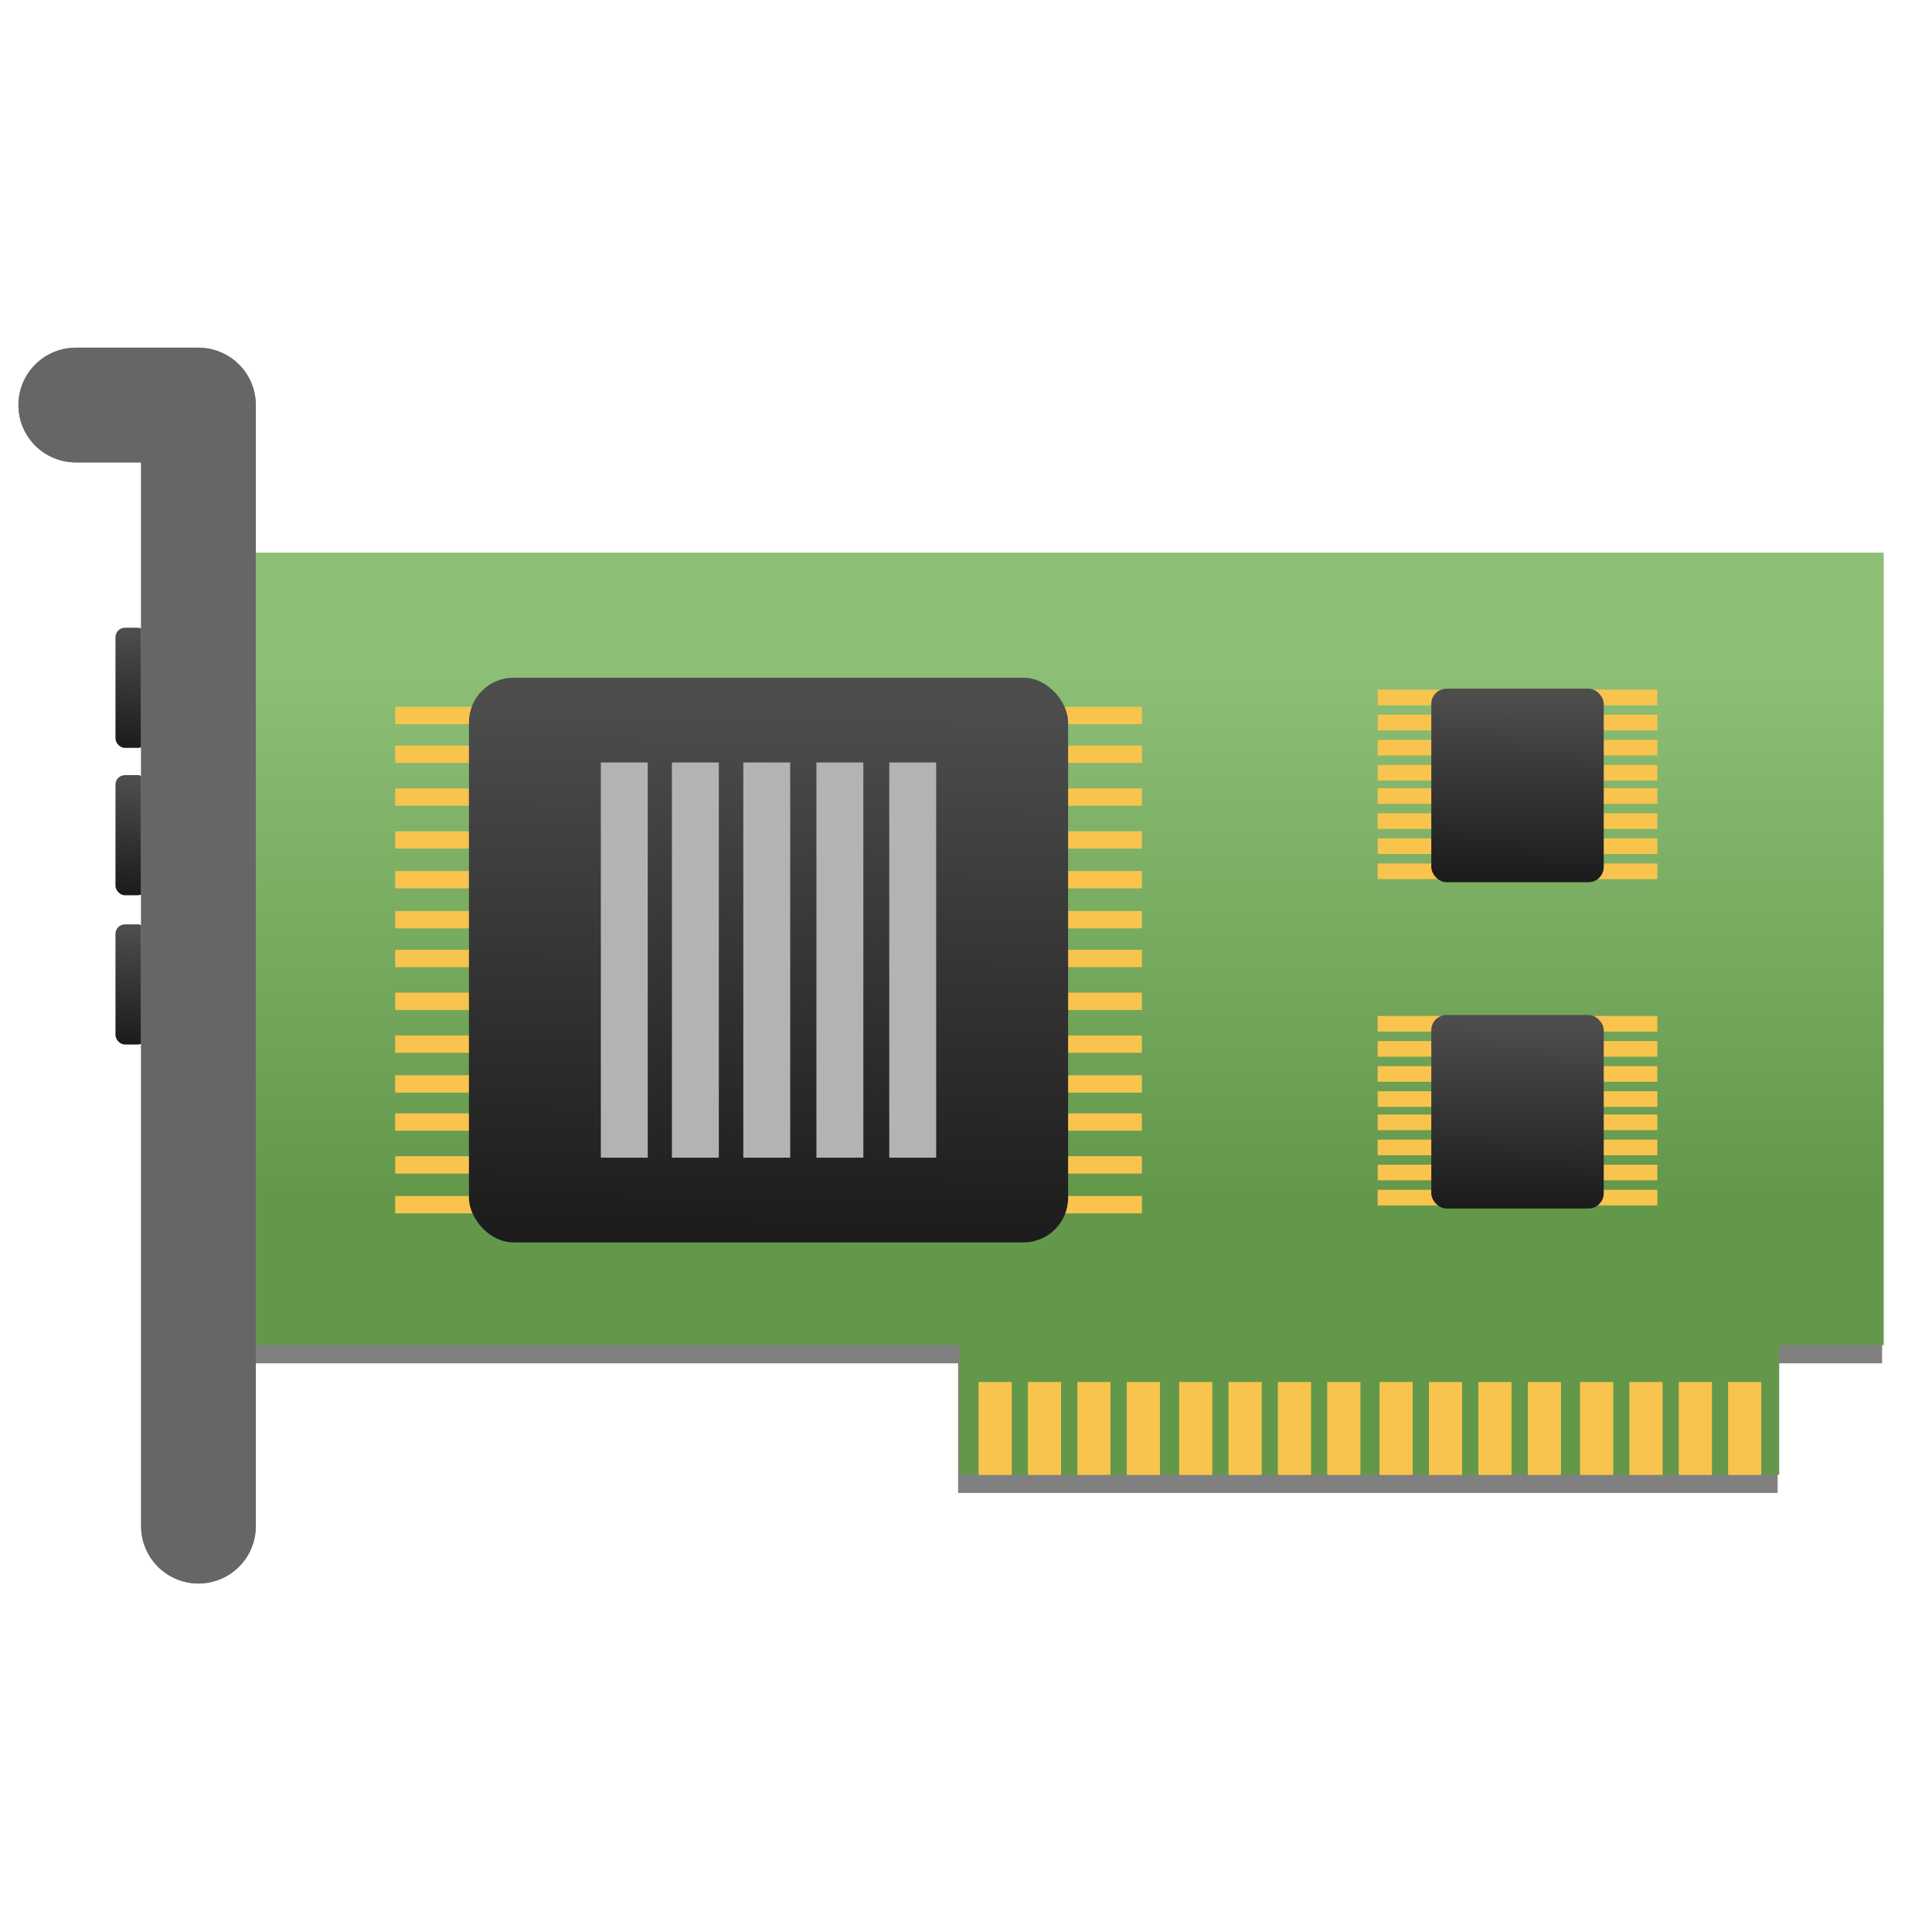 <?xml version="1.0" encoding="UTF-8" standalone="no"?>
<!-- Created with Inkscape (http://www.inkscape.org/) -->

<svg
   xmlns:osb="http://www.openswatchbook.org/uri/2009/osb"
   xmlns:dc="http://purl.org/dc/elements/1.1/"
   xmlns:cc="http://creativecommons.org/ns#"
   xmlns:rdf="http://www.w3.org/1999/02/22-rdf-syntax-ns#"
   xmlns:svg="http://www.w3.org/2000/svg"
   xmlns="http://www.w3.org/2000/svg"
   xmlns:xlink="http://www.w3.org/1999/xlink"
   xmlns:sodipodi="http://sodipodi.sourceforge.net/DTD/sodipodi-0.dtd"
   xmlns:inkscape="http://www.inkscape.org/namespaces/inkscape"
   width="512"
   height="512"
   viewBox="0 0 135.467 135.467"
   version="1.1"
   id="svg4942"
   inkscape:version="0.92.2 5c3e80d, 2017-08-06"
   sodipodi:docname="network-card.svg">
  <defs
     id="defs4936">
    <linearGradient
       inkscape:collect="always"
       id="linearGradient927">
      <stop
         style="stop-color:#4d4d4d;stop-opacity:1"
         offset="0"
         id="stop923" />
      <stop
         style="stop-color:#1a1a1a;stop-opacity:1"
         offset="1"
         id="stop925" />
    </linearGradient>
    <inkscape:path-effect
       effect="skeletal"
       id="path-effect4536"
       is_visible="true"
       pattern="m -151.349,32.25 c 0,-2.76 2.24,-5 5,-5 2.76,0 5,2.24 5,5 0,2.76 -2.24,5 -5,5 -2.76,0 -5,-2.24 -5,-5 z"
       copytype="single_stretched"
       prop_scale="0.265"
       scale_y_rel="false"
       spacing="0"
       normal_offset="0"
       tang_offset="0"
       prop_units="false"
       vertical_pattern="false"
       fuse_tolerance="0" />
    <inkscape:path-effect
       effect="spiro"
       id="path-effect4534"
       is_visible="true" />
    <inkscape:path-effect
       effect="skeletal"
       id="path-effect4530"
       is_visible="true"
       pattern="m -140.302,26.358 c 0,-2.76 2.24,-5 5,-5 2.76,0 5,2.24 5,5 0,2.76 -2.24,5 -5,5 -2.76,0 -5,-2.24 -5,-5 z"
       copytype="single_stretched"
       prop_scale="0.265"
       scale_y_rel="false"
       spacing="0"
       normal_offset="0"
       tang_offset="0"
       prop_units="false"
       vertical_pattern="false"
       fuse_tolerance="0" />
    <inkscape:path-effect
       effect="spiro"
       id="path-effect4528"
       is_visible="true" />
    <linearGradient
       id="linearGradient6987"
       osb:paint="solid">
      <stop
         style="stop-color:#77d2fb;stop-opacity:1;"
         offset="0"
         id="stop6985" />
    </linearGradient>
    <linearGradient
       inkscape:collect="always"
       xlink:href="#linearGradient927"
       id="linearGradient929"
       x1="-23.585"
       y1="124.84"
       x2="55.269"
       y2="226.619"
       gradientUnits="userSpaceOnUse"
       gradientTransform="translate(20.872,-5.065)" />
    <filter
       inkscape:collect="always"
       style="color-interpolation-filters:sRGB"
       id="filter6102-7"
       x="-0.019"
       width="1.038"
       y="-0.033"
       height="1.067">
      <feGaussianBlur
         inkscape:collect="always"
         stdDeviation="0.698"
         id="feGaussianBlur6104-9" />
    </filter>
    <linearGradient
       inkscape:collect="always"
       xlink:href="#linearGradient4251-0"
       id="linearGradient4639-3"
       x1="192.336"
       y1="228.055"
       x2="192.336"
       y2="198.889"
       gradientUnits="userSpaceOnUse"
       gradientTransform="matrix(1.285,0,0,1.285,-338.861,-63.78)" />
    <linearGradient
       id="linearGradient4251-0"
       inkscape:collect="always">
      <stop
         id="stop4253-4"
         offset="0"
         style="stop-color:#63984b;stop-opacity:1" />
      <stop
         id="stop4255-2"
         offset="1"
         style="stop-color:#8dbf76;stop-opacity:1" />
    </linearGradient>
    <linearGradient
       inkscape:collect="always"
       xlink:href="#linearGradient927"
       id="linearGradient4649-8"
       x1="167.694"
       y1="196.79"
       x2="167.491"
       y2="206.75"
       gradientUnits="userSpaceOnUse"
       gradientTransform="matrix(1.322,0,0,1.335,-282.981,-68.465)" />
    <linearGradient
       inkscape:collect="always"
       xlink:href="#linearGradient927"
       id="linearGradient5177-4"
       gradientUnits="userSpaceOnUse"
       gradientTransform="matrix(4.593,0,0,3.896,-883.699,-572.061)"
       x1="167.694"
       y1="196.79"
       x2="167.491"
       y2="206.75" />
    <linearGradient
       inkscape:collect="always"
       xlink:href="#linearGradient927"
       id="linearGradient1045"
       gradientUnits="userSpaceOnUse"
       gradientTransform="matrix(1.322,0,0,1.335,-282.981,-45.585)"
       x1="167.694"
       y1="196.79"
       x2="167.491"
       y2="206.75" />
    <linearGradient
       inkscape:collect="always"
       xlink:href="#linearGradient927"
       id="linearGradient1105"
       gradientUnits="userSpaceOnUse"
       gradientTransform="matrix(0.189,0,0,0.645,108.749,9.155)"
       x1="167.694"
       y1="196.79"
       x2="167.491"
       y2="206.75" />
    <linearGradient
       inkscape:collect="always"
       xlink:href="#linearGradient927"
       id="linearGradient1107"
       gradientUnits="userSpaceOnUse"
       gradientTransform="matrix(0.189,0,0,0.645,108.749,17.198)"
       x1="167.694"
       y1="196.79"
       x2="167.491"
       y2="206.75" />
    <linearGradient
       inkscape:collect="always"
       xlink:href="#linearGradient927"
       id="linearGradient1109"
       gradientUnits="userSpaceOnUse"
       gradientTransform="matrix(0.189,0,0,0.645,108.749,25.341)"
       x1="167.694"
       y1="196.79"
       x2="167.491"
       y2="206.75" />
  </defs>
  <sodipodi:namedview
     id="base"
     pagecolor="#ffffff"
     bordercolor="#666666"
     borderopacity="1.0"
     inkscape:pageopacity="0.0"
     inkscape:pageshadow="2"
     inkscape:zoom="0.45463724"
     inkscape:cx="-350.23674"
     inkscape:cy="308.49259"
     inkscape:document-units="mm"
     inkscape:current-layer="layer1"
     showgrid="false"
     units="px"
     width="128px"
     inkscape:window-width="1600"
     inkscape:window-height="806"
     inkscape:window-x="0"
     inkscape:window-y="0"
     inkscape:window-maximized="1"
     inkscape:measure-start="-293.521,100.415"
     inkscape:measure-end="-294.709,409.978" />
  <g
     inkscape:label="Layer 1"
     inkscape:groupmode="layer"
     id="layer1"
     transform="translate(0,-161.533)">
    <path
       inkscape:connector-curvature="0"
       d=""
       style="fill:#cccccc;fill-rule:evenodd;stroke-width:0.533"
       id="path18" />
    <g
       id="g1334"
       transform="translate(167.831,16.07)">
      <path
         transform="matrix(1.285,0,0,1.285,-339.802,14.919)"
         inkscape:connector-curvature="0"
         id="path6094-8"
         d="m 147.278,132.756 v 43.225 h 38.832 v 7.074 h 44.718 v -7.074 h 5.7 v -43.225 z"
         style="opacity:1;fill:#808080;fill-opacity:1;fill-rule:evenodd;stroke:none;stroke-width:1.084;stroke-miterlimit:4;stroke-dasharray:none;stroke-dashoffset:0;stroke-opacity:1;filter:url(#filter6102-7)" />
      <path
         inkscape:connector-curvature="0"
         id="rect4623-3"
         d="m -150.48,184.213 v 55.564 h 49.918 v 9.094 h 57.484 v -9.094 h 7.328 v -55.564 z"
         style="opacity:1;fill:url(#linearGradient4639-3);fill-opacity:1;fill-rule:evenodd;stroke:none;stroke-width:1.393;stroke-miterlimit:4;stroke-dasharray:none;stroke-dashoffset:0;stroke-opacity:1" />
      <rect
         id="rect4679-9"
         y="242.378"
         x="-99.202"
         height="6.493"
         width="2.308"
         style="fill:#f8c44e;stroke-width:0.684" />
      <rect
         id="rect4681-0"
         y="242.378"
         x="-95.74"
         height="6.493"
         width="2.308"
         style="fill:#f8c44e;stroke-width:0.684" />
      <rect
         id="rect4683-5"
         y="242.378"
         x="-92.277"
         height="6.493"
         width="2.308"
         style="fill:#f8c44e;stroke-width:0.684" />
      <rect
         id="rect4685-2"
         y="242.378"
         x="-88.815"
         height="6.493"
         width="2.308"
         style="fill:#f8c44e;stroke-width:0.684" />
      <rect
         style="fill:#f8c44e;stroke-width:0.684"
         width="2.308"
         height="6.493"
         x="-85.146"
         y="242.378"
         id="rect4719-2" />
      <rect
         style="fill:#f8c44e;stroke-width:0.684"
         width="2.308"
         height="6.493"
         x="-81.683"
         y="242.378"
         id="rect4721-7" />
      <rect
         style="fill:#f8c44e;stroke-width:0.684"
         width="2.308"
         height="6.493"
         x="-78.221"
         y="242.378"
         id="rect4723-3" />
      <rect
         style="fill:#f8c44e;stroke-width:0.684"
         width="2.308"
         height="6.493"
         x="-74.758"
         y="242.378"
         id="rect4725-7" />
      <rect
         style="fill:#f8c44e;stroke-width:0.684"
         width="2.308"
         height="6.493"
         x="-99.202"
         y="242.378"
         id="rect4737-9" />
      <rect
         style="fill:#f8c44e;stroke-width:0.684"
         width="2.308"
         height="6.493"
         x="-95.74"
         y="242.378"
         id="rect4739-0" />
      <rect
         style="fill:#f8c44e;stroke-width:0.684"
         width="2.308"
         height="6.493"
         x="-92.277"
         y="242.378"
         id="rect4741-2" />
      <rect
         style="fill:#f8c44e;stroke-width:0.684"
         width="2.308"
         height="6.493"
         x="-88.815"
         y="242.378"
         id="rect4743-3" />
      <rect
         id="rect4745-9"
         y="242.378"
         x="-85.146"
         height="6.493"
         width="2.308"
         style="fill:#f8c44e;stroke-width:0.684" />
      <rect
         id="rect4747-9"
         y="242.378"
         x="-81.683"
         height="6.493"
         width="2.308"
         style="fill:#f8c44e;stroke-width:0.684" />
      <rect
         id="rect4749-7"
         y="242.378"
         x="-78.221"
         height="6.493"
         width="2.308"
         style="fill:#f8c44e;stroke-width:0.684" />
      <rect
         id="rect4751-0"
         y="242.378"
         x="-74.758"
         height="6.493"
         width="2.308"
         style="fill:#f8c44e;stroke-width:0.684" />
      <rect
         style="fill:#f8c44e;stroke-width:0.684"
         width="2.308"
         height="6.493"
         x="-71.089"
         y="242.378"
         id="rect4753-3" />
      <rect
         style="fill:#f8c44e;stroke-width:0.684"
         width="2.308"
         height="6.493"
         x="-67.627"
         y="242.378"
         id="rect4755-9" />
      <rect
         style="fill:#f8c44e;stroke-width:0.684"
         width="2.308"
         height="6.493"
         x="-64.164"
         y="242.378"
         id="rect4757-8" />
      <rect
         style="fill:#f8c44e;stroke-width:0.684"
         width="2.308"
         height="6.493"
         x="-60.702"
         y="242.378"
         id="rect4759-6" />
      <rect
         id="rect4761-5"
         y="242.378"
         x="-57.033"
         height="6.493"
         width="2.308"
         style="fill:#f8c44e;stroke-width:0.684" />
      <rect
         id="rect4763-7"
         y="242.378"
         x="-53.571"
         height="6.493"
         width="2.308"
         style="fill:#f8c44e;stroke-width:0.684" />
      <rect
         id="rect4765-6"
         y="242.378"
         x="-50.108"
         height="6.493"
         width="2.308"
         style="fill:#f8c44e;stroke-width:0.684" />
      <rect
         id="rect4767-2"
         y="242.378"
         x="-46.646"
         height="6.493"
         width="2.308"
         style="fill:#f8c44e;stroke-width:0.684" />
      <rect
         id="rect4769-7"
         y="242.378"
         x="-71.089"
         height="6.493"
         width="2.308"
         style="fill:#f8c44e;stroke-width:0.684" />
      <rect
         id="rect4771-0"
         y="242.378"
         x="-67.627"
         height="6.493"
         width="2.308"
         style="fill:#f8c44e;stroke-width:0.684" />
      <rect
         id="rect4773-3"
         y="242.378"
         x="-64.164"
         height="6.493"
         width="2.308"
         style="fill:#f8c44e;stroke-width:0.684" />
      <rect
         id="rect4775-9"
         y="242.378"
         x="-60.702"
         height="6.493"
         width="2.308"
         style="fill:#f8c44e;stroke-width:0.684" />
      <rect
         style="fill:#f8c44e;stroke-width:0.684"
         width="2.308"
         height="6.493"
         x="-57.033"
         y="242.378"
         id="rect4777-9" />
      <rect
         style="fill:#f8c44e;stroke-width:0.684"
         width="2.308"
         height="6.493"
         x="-53.571"
         y="242.378"
         id="rect4779-9" />
      <rect
         style="fill:#f8c44e;stroke-width:0.684"
         width="2.308"
         height="6.493"
         x="-50.108"
         y="242.378"
         id="rect4781-1" />
      <rect
         style="fill:#f8c44e;stroke-width:0.684"
         width="2.308"
         height="6.493"
         x="-46.646"
         y="242.378"
         id="rect4783-7" />
      <g
         transform="translate(-167.831,-16.005)"
         id="g1019">
        <g
           id="g4966-2"
           transform="matrix(1,0,0,0.475,200.274,133.674)">
          <rect
             transform="rotate(90)"
             id="rect4976-3"
             y="84.064"
             x="164.021"
             height="19.611"
             width="2.308"
             style="fill:#f8c44e;stroke-width:1.189" />
          <rect
             style="fill:#f8c44e;stroke-width:1.189"
             width="2.308"
             height="19.611"
             x="160.317"
             y="84.064"
             id="rect4978-6"
             transform="rotate(90)" />
          <rect
             style="fill:#f8c44e;stroke-width:1.189"
             width="2.308"
             height="19.611"
             x="167.725"
             y="84.064"
             id="rect4980-5"
             transform="rotate(90)" />
          <rect
             transform="rotate(90)"
             id="rect4982-5"
             y="84.064"
             x="171.43"
             height="19.611"
             width="2.308"
             style="fill:#f8c44e;stroke-width:1.189" />
        </g>
        <g
           transform="matrix(1,0,0,0.475,200.274,140.584)"
           id="g1007">
          <rect
             style="fill:#f8c44e;stroke-width:1.189"
             width="2.308"
             height="19.611"
             x="164.021"
             y="84.064"
             id="rect999"
             transform="rotate(90)" />
          <rect
             transform="rotate(90)"
             id="rect1001"
             y="84.064"
             x="160.317"
             height="19.611"
             width="2.308"
             style="fill:#f8c44e;stroke-width:1.189" />
          <rect
             transform="rotate(90)"
             id="rect1003"
             y="84.064"
             x="167.725"
             height="19.611"
             width="2.308"
             style="fill:#f8c44e;stroke-width:1.189" />
          <rect
             style="fill:#f8c44e;stroke-width:1.189"
             width="2.308"
             height="19.611"
             x="171.43"
             y="84.064"
             id="rect1005"
             transform="rotate(90)" />
        </g>
      </g>
      <rect
         style="opacity:1;fill:url(#linearGradient4649-8);fill-opacity:1;fill-rule:evenodd;stroke:none;stroke-width:1.463;stroke-miterlimit:4;stroke-dasharray:none;stroke-dashoffset:0;stroke-opacity:1"
         id="rect4984-8"
         width="12.092"
         height="13.57"
         x="-67.473"
         y="193.751"
         ry="1.072" />
      <g
         transform="matrix(0.952,0,0,1,-166.501,-19.205)"
         id="g1088">
        <rect
           style="fill:#f8c44e;stroke-width:1.446"
           width="1.216"
           height="55"
           x="214.227"
           y="-82.707"
           id="rect5163-1"
           transform="rotate(90)" />
        <rect
           transform="rotate(90)"
           id="rect5023-4"
           y="-82.707"
           x="216.945"
           height="55"
           width="1.216"
           style="fill:#f8c44e;stroke-width:1.446" />
        <rect
           style="fill:#f8c44e;stroke-width:1.446"
           width="1.216"
           height="55"
           x="222.953"
           y="-82.707"
           id="rect5025-7"
           transform="rotate(90)" />
        <rect
           transform="rotate(90)"
           id="rect5027-1"
           y="-82.707"
           x="225.742"
           height="55"
           width="1.216"
           style="fill:#f8c44e;stroke-width:1.446" />
        <rect
           style="fill:#f8c44e;stroke-width:1.446"
           width="1.216"
           height="55"
           x="219.949"
           y="-82.707"
           id="rect5029-3"
           transform="rotate(90)" />
        <rect
           transform="rotate(90)"
           id="rect973"
           y="-82.707"
           x="228.546"
           height="55"
           width="1.216"
           style="fill:#f8c44e;stroke-width:1.446" />
        <rect
           style="fill:#f8c44e;stroke-width:1.446"
           width="1.216"
           height="55"
           x="231.265"
           y="-82.707"
           id="rect975"
           transform="rotate(90)" />
        <rect
           transform="rotate(90)"
           id="rect977"
           y="-82.707"
           x="237.273"
           height="55"
           width="1.216"
           style="fill:#f8c44e;stroke-width:1.446" />
        <rect
           style="fill:#f8c44e;stroke-width:1.446"
           width="1.216"
           height="55"
           x="240.062"
           y="-82.707"
           id="rect979"
           transform="rotate(90)" />
        <rect
           transform="rotate(90)"
           id="rect981"
           y="-82.707"
           x="234.269"
           height="55"
           width="1.216"
           style="fill:#f8c44e;stroke-width:1.446" />
        <rect
           style="fill:#f8c44e;stroke-width:1.446"
           width="1.216"
           height="55"
           x="245.739"
           y="-82.707"
           id="rect1069"
           transform="rotate(90)" />
        <rect
           transform="rotate(90)"
           id="rect1071"
           y="-82.707"
           x="248.529"
           height="55"
           width="1.216"
           style="fill:#f8c44e;stroke-width:1.446" />
        <rect
           style="fill:#f8c44e;stroke-width:1.446"
           width="1.216"
           height="55"
           x="242.735"
           y="-82.707"
           id="rect1073"
           transform="rotate(90)" />
      </g>
      <rect
         ry="3.129"
         y="192.984"
         x="-134.95"
         height="39.593"
         width="42.012"
         id="rect5167-8"
         style="opacity:1;fill:url(#linearGradient5177-4);fill-opacity:1;fill-rule:evenodd;stroke:none;stroke-width:4.657;stroke-miterlimit:4;stroke-dasharray:none;stroke-dashoffset:0;stroke-opacity:1" />
      <path
         id="path100-7"
         d="m -125.702,198.925 v 27.711 h 3.289 v -27.711 z m 4.984,0 v 27.711 h 3.29 v -27.711 z m 5.005,0 v 27.711 h 3.29 v -27.711 z m 5.128,0 v 27.711 h 3.289 v -27.711 z m 5.107,0 v 27.711 h 3.29 v -27.711 z"
         style="fill:#b3b3b3;fill-opacity:1;stroke-width:0.265"
         inkscape:connector-curvature="0" />
      <g
         transform="matrix(1.285,0,0,1.285,-339.122,14.919)"
         id="g5370-4">
        <rect
           ry="0.518"
           y="135.844"
           x="139.601"
           height="6.556"
           width="1.731"
           id="rect5355-8"
           style="opacity:1;fill:url(#linearGradient1105);fill-opacity:1;fill-rule:evenodd;stroke:none;stroke-width:0.385;stroke-miterlimit:4;stroke-dasharray:none;stroke-dashoffset:0;stroke-opacity:1" />
        <rect
           style="opacity:1;fill:url(#linearGradient1107);fill-opacity:1;fill-rule:evenodd;stroke:none;stroke-width:0.385;stroke-miterlimit:4;stroke-dasharray:none;stroke-dashoffset:0;stroke-opacity:1"
           id="rect5359-0"
           width="1.731"
           height="6.556"
           x="139.601"
           y="143.886"
           ry="0.518" />
        <rect
           ry="0.518"
           y="152.03"
           x="139.601"
           height="6.556"
           width="1.731"
           id="rect5363-4"
           style="opacity:1;fill:url(#linearGradient1109);fill-opacity:1;fill-rule:evenodd;stroke:none;stroke-width:0.385;stroke-miterlimit:4;stroke-dasharray:none;stroke-dashoffset:0;stroke-opacity:1" />
      </g>
      <path
         inkscape:connector-curvature="0"
         style="opacity:1;fill:none;fill-opacity:1;stroke:#999999;stroke-width:8.045;stroke-linecap:round;stroke-linejoin:round;stroke-opacity:1"
         d="m -162.518,173.864 h 8.602 v 78.61"
         id="path4819-6" />
      <path
         inkscape:connector-curvature="0"
         style="opacity:1;fill:none;fill-opacity:1;stroke:#666666;stroke-width:8.045;stroke-linecap:round;stroke-linejoin:round;stroke-opacity:1"
         d="m -162.518,173.864 h 8.602 v 78.61"
         id="path6106-0" />
      <g
         id="g1041"
         transform="translate(-167.831,6.875)">
        <g
           transform="matrix(1,0,0,0.475,200.274,133.674)"
           id="g1029">
          <rect
             style="fill:#f8c44e;stroke-width:1.189"
             width="2.308"
             height="19.611"
             x="164.021"
             y="84.064"
             id="rect1021"
             transform="rotate(90)" />
          <rect
             transform="rotate(90)"
             id="rect1023"
             y="84.064"
             x="160.317"
             height="19.611"
             width="2.308"
             style="fill:#f8c44e;stroke-width:1.189" />
          <rect
             transform="rotate(90)"
             id="rect1025"
             y="84.064"
             x="167.725"
             height="19.611"
             width="2.308"
             style="fill:#f8c44e;stroke-width:1.189" />
          <rect
             style="fill:#f8c44e;stroke-width:1.189"
             width="2.308"
             height="19.611"
             x="171.43"
             y="84.064"
             id="rect1027"
             transform="rotate(90)" />
        </g>
        <g
           id="g1039"
           transform="matrix(1,0,0,0.475,200.274,140.584)">
          <rect
             transform="rotate(90)"
             id="rect1031"
             y="84.064"
             x="164.021"
             height="19.611"
             width="2.308"
             style="fill:#f8c44e;stroke-width:1.189" />
          <rect
             style="fill:#f8c44e;stroke-width:1.189"
             width="2.308"
             height="19.611"
             x="160.317"
             y="84.064"
             id="rect1033"
             transform="rotate(90)" />
          <rect
             style="fill:#f8c44e;stroke-width:1.189"
             width="2.308"
             height="19.611"
             x="167.725"
             y="84.064"
             id="rect1035"
             transform="rotate(90)" />
          <rect
             transform="rotate(90)"
             id="rect1037"
             y="84.064"
             x="171.43"
             height="19.611"
             width="2.308"
             style="fill:#f8c44e;stroke-width:1.189" />
        </g>
      </g>
      <rect
         ry="1.072"
         y="216.631"
         x="-67.473"
         height="13.57"
         width="12.092"
         id="rect1043"
         style="opacity:1;fill:url(#linearGradient1045);fill-opacity:1;fill-rule:evenodd;stroke:none;stroke-width:1.463;stroke-miterlimit:4;stroke-dasharray:none;stroke-dashoffset:0;stroke-opacity:1" />
    </g>
  </g>
</svg>
